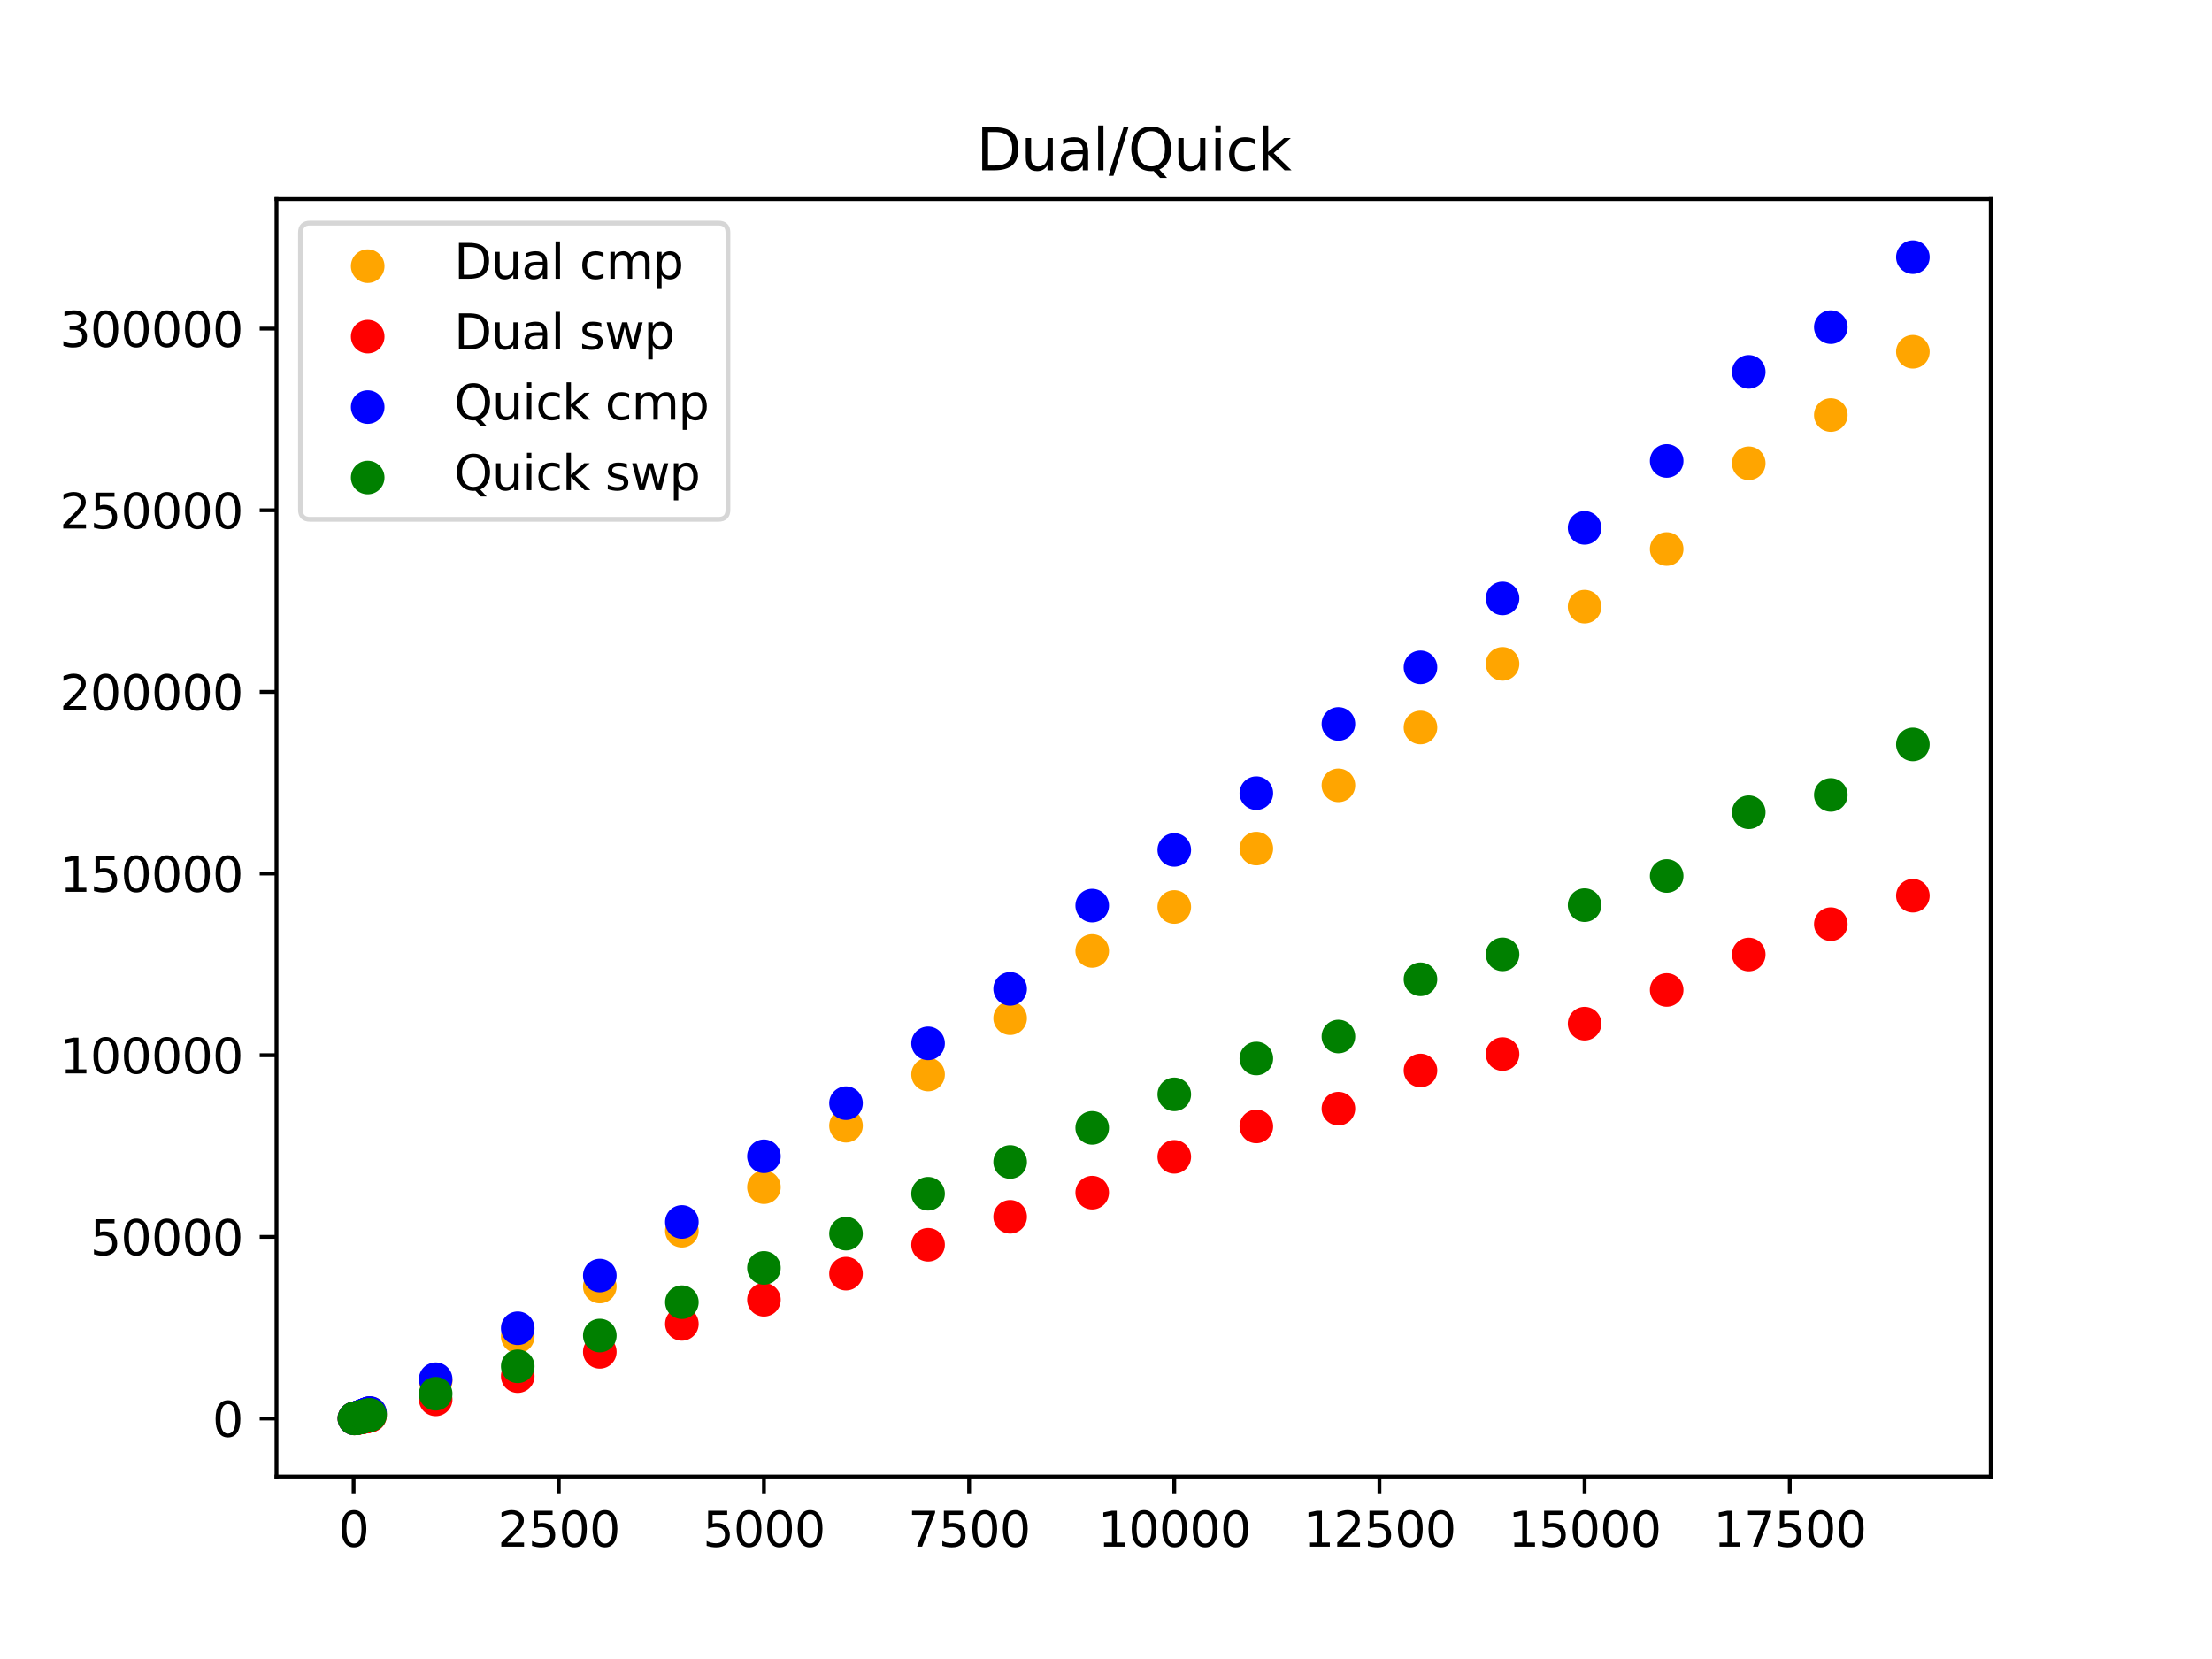 <?xml version="1.0" encoding="utf-8" standalone="no"?>
<!DOCTYPE svg PUBLIC "-//W3C//DTD SVG 1.1//EN"
  "http://www.w3.org/Graphics/SVG/1.1/DTD/svg11.dtd">
<svg xmlns:xlink="http://www.w3.org/1999/xlink" width="460.8pt" height="345.6pt" viewBox="0 0 460.8 345.6" xmlns="http://www.w3.org/2000/svg" version="1.1">
 <defs>
  <style type="text/css">*{stroke-linejoin: round; stroke-linecap: butt}</style>
 </defs>
 <g id="figure_1">
  <g id="patch_1">
   <path d="M 0 345.6 
L 460.8 345.6 
L 460.8 0 
L 0 0 
z
" style="fill: #ffffff"/>
  </g>
  <g id="axes_1">
   <g id="patch_2">
    <path d="M 57.6 307.584 
L 414.72 307.584 
L 414.72 41.472 
L 57.6 41.472 
z
" style="fill: #ffffff"/>
   </g>
   <g id="PathCollection_1">
    <defs>
     <path id="m08db406496" d="M 0 3 
C 0.796 3 1.559 2.684 2.121 2.121 
C 2.684 1.559 3 0.796 3 0 
C 3 -0.796 2.684 -1.559 2.121 -2.121 
C 1.559 -2.684 0.796 -3 0 -3 
C -0.796 -3 -1.559 -2.684 -2.121 -2.121 
C -2.684 -1.559 -3 -0.796 -3 0 
C -3 0.796 -2.684 1.559 -2.121 2.121 
C -1.559 2.684 -0.796 3 0 3 
z
" style="stroke: #ffa500"/>
    </defs>
    <g clip-path="url(#p56c7e9026c)">
     <use xlink:href="#m08db406496" x="73.833" y="295.484" style="fill: #ffa500; stroke: #ffa500"/>
     <use xlink:href="#m08db406496" x="74.004" y="295.453" style="fill: #ffa500; stroke: #ffa500"/>
     <use xlink:href="#m08db406496" x="74.175" y="295.408" style="fill: #ffa500; stroke: #ffa500"/>
     <use xlink:href="#m08db406496" x="74.346" y="295.364" style="fill: #ffa500; stroke: #ffa500"/>
     <use xlink:href="#m08db406496" x="74.517" y="295.323" style="fill: #ffa500; stroke: #ffa500"/>
     <use xlink:href="#m08db406496" x="74.688" y="295.272" style="fill: #ffa500; stroke: #ffa500"/>
     <use xlink:href="#m08db406496" x="74.858" y="295.212" style="fill: #ffa500; stroke: #ffa500"/>
     <use xlink:href="#m08db406496" x="75.029" y="295.146" style="fill: #ffa500; stroke: #ffa500"/>
     <use xlink:href="#m08db406496" x="75.2" y="295.096" style="fill: #ffa500; stroke: #ffa500"/>
     <use xlink:href="#m08db406496" x="75.371" y="295.047" style="fill: #ffa500; stroke: #ffa500"/>
     <use xlink:href="#m08db406496" x="75.542" y="294.991" style="fill: #ffa500; stroke: #ffa500"/>
     <use xlink:href="#m08db406496" x="75.713" y="294.919" style="fill: #ffa500; stroke: #ffa500"/>
     <use xlink:href="#m08db406496" x="75.884" y="294.887" style="fill: #ffa500; stroke: #ffa500"/>
     <use xlink:href="#m08db406496" x="76.055" y="294.801" style="fill: #ffa500; stroke: #ffa500"/>
     <use xlink:href="#m08db406496" x="76.226" y="294.754" style="fill: #ffa500; stroke: #ffa500"/>
     <use xlink:href="#m08db406496" x="76.397" y="294.678" style="fill: #ffa500; stroke: #ffa500"/>
     <use xlink:href="#m08db406496" x="76.568" y="294.603" style="fill: #ffa500; stroke: #ffa500"/>
     <use xlink:href="#m08db406496" x="76.739" y="294.552" style="fill: #ffa500; stroke: #ffa500"/>
     <use xlink:href="#m08db406496" x="76.91" y="294.474" style="fill: #ffa500; stroke: #ffa500"/>
     <use xlink:href="#m08db406496" x="77.081" y="294.404" style="fill: #ffa500; stroke: #ffa500"/>
     <use xlink:href="#m08db406496" x="90.758" y="287.738" style="fill: #ffa500; stroke: #ffa500"/>
     <use xlink:href="#m08db406496" x="107.854" y="278.417" style="fill: #ffa500; stroke: #ffa500"/>
     <use xlink:href="#m08db406496" x="124.95" y="268.012" style="fill: #ffa500; stroke: #ffa500"/>
     <use xlink:href="#m08db406496" x="142.046" y="256.386" style="fill: #ffa500; stroke: #ffa500"/>
     <use xlink:href="#m08db406496" x="159.142" y="247.314" style="fill: #ffa500; stroke: #ffa500"/>
     <use xlink:href="#m08db406496" x="176.238" y="234.508" style="fill: #ffa500; stroke: #ffa500"/>
     <use xlink:href="#m08db406496" x="193.334" y="223.841" style="fill: #ffa500; stroke: #ffa500"/>
     <use xlink:href="#m08db406496" x="210.43" y="212.108" style="fill: #ffa500; stroke: #ffa500"/>
     <use xlink:href="#m08db406496" x="227.526" y="198.099" style="fill: #ffa500; stroke: #ffa500"/>
     <use xlink:href="#m08db406496" x="244.623" y="188.94" style="fill: #ffa500; stroke: #ffa500"/>
     <use xlink:href="#m08db406496" x="261.719" y="176.776" style="fill: #ffa500; stroke: #ffa500"/>
     <use xlink:href="#m08db406496" x="278.815" y="163.598" style="fill: #ffa500; stroke: #ffa500"/>
     <use xlink:href="#m08db406496" x="295.911" y="151.552" style="fill: #ffa500; stroke: #ffa500"/>
     <use xlink:href="#m08db406496" x="313.007" y="138.29" style="fill: #ffa500; stroke: #ffa500"/>
     <use xlink:href="#m08db406496" x="330.103" y="126.376" style="fill: #ffa500; stroke: #ffa500"/>
     <use xlink:href="#m08db406496" x="347.199" y="114.377" style="fill: #ffa500; stroke: #ffa500"/>
     <use xlink:href="#m08db406496" x="364.295" y="96.508" style="fill: #ffa500; stroke: #ffa500"/>
     <use xlink:href="#m08db406496" x="381.391" y="86.459" style="fill: #ffa500; stroke: #ffa500"/>
     <use xlink:href="#m08db406496" x="398.487" y="73.281" style="fill: #ffa500; stroke: #ffa500"/>
    </g>
   </g>
   <g id="PathCollection_2">
    <defs>
     <path id="m6e230f4583" d="M 0 3 
C 0.796 3 1.559 2.684 2.121 2.121 
C 2.684 1.559 3 0.796 3 0 
C 3 -0.796 2.684 -1.559 2.121 -2.121 
C 1.559 -2.684 0.796 -3 0 -3 
C -0.796 -3 -1.559 -2.684 -2.121 -2.121 
C -2.684 -1.559 -3 -0.796 -3 0 
C -3 0.796 -2.684 1.559 -2.121 2.121 
C -1.559 2.684 -0.796 3 0 3 
z
" style="stroke: #ff0000"/>
    </defs>
    <g clip-path="url(#p56c7e9026c)">
     <use xlink:href="#m6e230f4583" x="73.833" y="295.488" style="fill: #ff0000; stroke: #ff0000"/>
     <use xlink:href="#m6e230f4583" x="74.004" y="295.467" style="fill: #ff0000; stroke: #ff0000"/>
     <use xlink:href="#m6e230f4583" x="74.175" y="295.445" style="fill: #ff0000; stroke: #ff0000"/>
     <use xlink:href="#m6e230f4583" x="74.346" y="295.417" style="fill: #ff0000; stroke: #ff0000"/>
     <use xlink:href="#m6e230f4583" x="74.517" y="295.395" style="fill: #ff0000; stroke: #ff0000"/>
     <use xlink:href="#m6e230f4583" x="74.688" y="295.361" style="fill: #ff0000; stroke: #ff0000"/>
     <use xlink:href="#m6e230f4583" x="74.858" y="295.321" style="fill: #ff0000; stroke: #ff0000"/>
     <use xlink:href="#m6e230f4583" x="75.029" y="295.314" style="fill: #ff0000; stroke: #ff0000"/>
     <use xlink:href="#m6e230f4583" x="75.2" y="295.268" style="fill: #ff0000; stroke: #ff0000"/>
     <use xlink:href="#m6e230f4583" x="75.371" y="295.246" style="fill: #ff0000; stroke: #ff0000"/>
     <use xlink:href="#m6e230f4583" x="75.542" y="295.222" style="fill: #ff0000; stroke: #ff0000"/>
     <use xlink:href="#m6e230f4583" x="75.713" y="295.17" style="fill: #ff0000; stroke: #ff0000"/>
     <use xlink:href="#m6e230f4583" x="75.884" y="295.152" style="fill: #ff0000; stroke: #ff0000"/>
     <use xlink:href="#m6e230f4583" x="76.055" y="295.115" style="fill: #ff0000; stroke: #ff0000"/>
     <use xlink:href="#m6e230f4583" x="76.226" y="295.099" style="fill: #ff0000; stroke: #ff0000"/>
     <use xlink:href="#m6e230f4583" x="76.397" y="295.066" style="fill: #ff0000; stroke: #ff0000"/>
     <use xlink:href="#m6e230f4583" x="76.568" y="295.033" style="fill: #ff0000; stroke: #ff0000"/>
     <use xlink:href="#m6e230f4583" x="76.739" y="294.973" style="fill: #ff0000; stroke: #ff0000"/>
     <use xlink:href="#m6e230f4583" x="76.91" y="294.943" style="fill: #ff0000; stroke: #ff0000"/>
     <use xlink:href="#m6e230f4583" x="77.081" y="294.905" style="fill: #ff0000; stroke: #ff0000"/>
     <use xlink:href="#m6e230f4583" x="90.758" y="291.513" style="fill: #ff0000; stroke: #ff0000"/>
     <use xlink:href="#m6e230f4583" x="107.854" y="286.675" style="fill: #ff0000; stroke: #ff0000"/>
     <use xlink:href="#m6e230f4583" x="124.95" y="281.615" style="fill: #ff0000; stroke: #ff0000"/>
     <use xlink:href="#m6e230f4583" x="142.046" y="275.79" style="fill: #ff0000; stroke: #ff0000"/>
     <use xlink:href="#m6e230f4583" x="159.142" y="270.766" style="fill: #ff0000; stroke: #ff0000"/>
     <use xlink:href="#m6e230f4583" x="176.238" y="265.323" style="fill: #ff0000; stroke: #ff0000"/>
     <use xlink:href="#m6e230f4583" x="193.334" y="259.309" style="fill: #ff0000; stroke: #ff0000"/>
     <use xlink:href="#m6e230f4583" x="210.43" y="253.485" style="fill: #ff0000; stroke: #ff0000"/>
     <use xlink:href="#m6e230f4583" x="227.526" y="248.45" style="fill: #ff0000; stroke: #ff0000"/>
     <use xlink:href="#m6e230f4583" x="244.623" y="240.989" style="fill: #ff0000; stroke: #ff0000"/>
     <use xlink:href="#m6e230f4583" x="261.719" y="234.651" style="fill: #ff0000; stroke: #ff0000"/>
     <use xlink:href="#m6e230f4583" x="278.815" y="230.95" style="fill: #ff0000; stroke: #ff0000"/>
     <use xlink:href="#m6e230f4583" x="295.911" y="223.005" style="fill: #ff0000; stroke: #ff0000"/>
     <use xlink:href="#m6e230f4583" x="313.007" y="219.581" style="fill: #ff0000; stroke: #ff0000"/>
     <use xlink:href="#m6e230f4583" x="330.103" y="213.245" style="fill: #ff0000; stroke: #ff0000"/>
     <use xlink:href="#m6e230f4583" x="347.199" y="206.228" style="fill: #ff0000; stroke: #ff0000"/>
     <use xlink:href="#m6e230f4583" x="364.295" y="198.841" style="fill: #ff0000; stroke: #ff0000"/>
     <use xlink:href="#m6e230f4583" x="381.391" y="192.52" style="fill: #ff0000; stroke: #ff0000"/>
     <use xlink:href="#m6e230f4583" x="398.487" y="186.593" style="fill: #ff0000; stroke: #ff0000"/>
    </g>
   </g>
   <g id="PathCollection_3">
    <defs>
     <path id="m1f45200db2" d="M 0 3 
C 0.796 3 1.559 2.684 2.121 2.121 
C 2.684 1.559 3 0.796 3 0 
C 3 -0.796 2.684 -1.559 2.121 -2.121 
C 1.559 -2.684 0.796 -3 0 -3 
C -0.796 -3 -1.559 -2.684 -2.121 -2.121 
C -2.684 -1.559 -3 -0.796 -3 0 
C -3 0.796 -2.684 1.559 -2.121 2.121 
C -1.559 2.684 -0.796 3 0 3 
z
" style="stroke: #0000ff"/>
    </defs>
    <g clip-path="url(#p56c7e9026c)">
     <use xlink:href="#m1f45200db2" x="73.833" y="295.481" style="fill: #0000ff; stroke: #0000ff"/>
     <use xlink:href="#m1f45200db2" x="74.004" y="295.449" style="fill: #0000ff; stroke: #0000ff"/>
     <use xlink:href="#m1f45200db2" x="74.175" y="295.412" style="fill: #0000ff; stroke: #0000ff"/>
     <use xlink:href="#m1f45200db2" x="74.346" y="295.353" style="fill: #0000ff; stroke: #0000ff"/>
     <use xlink:href="#m1f45200db2" x="74.517" y="295.317" style="fill: #0000ff; stroke: #0000ff"/>
     <use xlink:href="#m1f45200db2" x="74.688" y="295.257" style="fill: #0000ff; stroke: #0000ff"/>
     <use xlink:href="#m1f45200db2" x="74.858" y="295.189" style="fill: #0000ff; stroke: #0000ff"/>
     <use xlink:href="#m1f45200db2" x="75.029" y="295.142" style="fill: #0000ff; stroke: #0000ff"/>
     <use xlink:href="#m1f45200db2" x="75.2" y="295.071" style="fill: #0000ff; stroke: #0000ff"/>
     <use xlink:href="#m1f45200db2" x="75.371" y="295.029" style="fill: #0000ff; stroke: #0000ff"/>
     <use xlink:href="#m1f45200db2" x="75.542" y="294.948" style="fill: #0000ff; stroke: #0000ff"/>
     <use xlink:href="#m1f45200db2" x="75.713" y="294.892" style="fill: #0000ff; stroke: #0000ff"/>
     <use xlink:href="#m1f45200db2" x="75.884" y="294.799" style="fill: #0000ff; stroke: #0000ff"/>
     <use xlink:href="#m1f45200db2" x="76.055" y="294.761" style="fill: #0000ff; stroke: #0000ff"/>
     <use xlink:href="#m1f45200db2" x="76.226" y="294.685" style="fill: #0000ff; stroke: #0000ff"/>
     <use xlink:href="#m1f45200db2" x="76.397" y="294.615" style="fill: #0000ff; stroke: #0000ff"/>
     <use xlink:href="#m1f45200db2" x="76.568" y="294.556" style="fill: #0000ff; stroke: #0000ff"/>
     <use xlink:href="#m1f45200db2" x="76.739" y="294.477" style="fill: #0000ff; stroke: #0000ff"/>
     <use xlink:href="#m1f45200db2" x="76.91" y="294.417" style="fill: #0000ff; stroke: #0000ff"/>
     <use xlink:href="#m1f45200db2" x="77.081" y="294.373" style="fill: #0000ff; stroke: #0000ff"/>
     <use xlink:href="#m1f45200db2" x="90.758" y="287.319" style="fill: #0000ff; stroke: #0000ff"/>
     <use xlink:href="#m1f45200db2" x="107.854" y="276.701" style="fill: #0000ff; stroke: #0000ff"/>
     <use xlink:href="#m1f45200db2" x="124.95" y="265.721" style="fill: #0000ff; stroke: #0000ff"/>
     <use xlink:href="#m1f45200db2" x="142.046" y="254.555" style="fill: #0000ff; stroke: #0000ff"/>
     <use xlink:href="#m1f45200db2" x="159.142" y="240.874" style="fill: #0000ff; stroke: #0000ff"/>
     <use xlink:href="#m1f45200db2" x="176.238" y="229.809" style="fill: #0000ff; stroke: #0000ff"/>
     <use xlink:href="#m1f45200db2" x="193.334" y="217.349" style="fill: #0000ff; stroke: #0000ff"/>
     <use xlink:href="#m1f45200db2" x="210.43" y="206.002" style="fill: #0000ff; stroke: #0000ff"/>
     <use xlink:href="#m1f45200db2" x="227.526" y="188.651" style="fill: #0000ff; stroke: #0000ff"/>
     <use xlink:href="#m1f45200db2" x="244.623" y="177.058" style="fill: #0000ff; stroke: #0000ff"/>
     <use xlink:href="#m1f45200db2" x="261.719" y="165.229" style="fill: #0000ff; stroke: #0000ff"/>
     <use xlink:href="#m1f45200db2" x="278.815" y="150.811" style="fill: #0000ff; stroke: #0000ff"/>
     <use xlink:href="#m1f45200db2" x="295.911" y="139.015" style="fill: #0000ff; stroke: #0000ff"/>
     <use xlink:href="#m1f45200db2" x="313.007" y="124.655" style="fill: #0000ff; stroke: #0000ff"/>
     <use xlink:href="#m1f45200db2" x="330.103" y="109.962" style="fill: #0000ff; stroke: #0000ff"/>
     <use xlink:href="#m1f45200db2" x="347.199" y="96.021" style="fill: #0000ff; stroke: #0000ff"/>
     <use xlink:href="#m1f45200db2" x="364.295" y="77.471" style="fill: #0000ff; stroke: #0000ff"/>
     <use xlink:href="#m1f45200db2" x="381.391" y="68.153" style="fill: #0000ff; stroke: #0000ff"/>
     <use xlink:href="#m1f45200db2" x="398.487" y="53.568" style="fill: #0000ff; stroke: #0000ff"/>
    </g>
   </g>
   <g id="PathCollection_4">
    <defs>
     <path id="m65f45d17ea" d="M 0 3 
C 0.796 3 1.559 2.684 2.121 2.121 
C 2.684 1.559 3 0.796 3 0 
C 3 -0.796 2.684 -1.559 2.121 -2.121 
C 1.559 -2.684 0.796 -3 0 -3 
C -0.796 -3 -1.559 -2.684 -2.121 -2.121 
C -2.684 -1.559 -3 -0.796 -3 0 
C -3 0.796 -2.684 1.559 -2.121 2.121 
C -1.559 2.684 -0.796 3 0 3 
z
" style="stroke: #008000"/>
    </defs>
    <g clip-path="url(#p56c7e9026c)">
     <use xlink:href="#m65f45d17ea" x="73.833" y="295.483" style="fill: #008000; stroke: #008000"/>
     <use xlink:href="#m65f45d17ea" x="74.004" y="295.456" style="fill: #008000; stroke: #008000"/>
     <use xlink:href="#m65f45d17ea" x="74.175" y="295.426" style="fill: #008000; stroke: #008000"/>
     <use xlink:href="#m65f45d17ea" x="74.346" y="295.397" style="fill: #008000; stroke: #008000"/>
     <use xlink:href="#m65f45d17ea" x="74.517" y="295.37" style="fill: #008000; stroke: #008000"/>
     <use xlink:href="#m65f45d17ea" x="74.688" y="295.321" style="fill: #008000; stroke: #008000"/>
     <use xlink:href="#m65f45d17ea" x="74.858" y="295.268" style="fill: #008000; stroke: #008000"/>
     <use xlink:href="#m65f45d17ea" x="75.029" y="295.263" style="fill: #008000; stroke: #008000"/>
     <use xlink:href="#m65f45d17ea" x="75.2" y="295.195" style="fill: #008000; stroke: #008000"/>
     <use xlink:href="#m65f45d17ea" x="75.371" y="295.155" style="fill: #008000; stroke: #008000"/>
     <use xlink:href="#m65f45d17ea" x="75.542" y="295.13" style="fill: #008000; stroke: #008000"/>
     <use xlink:href="#m65f45d17ea" x="75.713" y="295.086" style="fill: #008000; stroke: #008000"/>
     <use xlink:href="#m65f45d17ea" x="75.884" y="295.024" style="fill: #008000; stroke: #008000"/>
     <use xlink:href="#m65f45d17ea" x="76.055" y="295" style="fill: #008000; stroke: #008000"/>
     <use xlink:href="#m65f45d17ea" x="76.226" y="294.947" style="fill: #008000; stroke: #008000"/>
     <use xlink:href="#m65f45d17ea" x="76.397" y="294.94" style="fill: #008000; stroke: #008000"/>
     <use xlink:href="#m65f45d17ea" x="76.568" y="294.866" style="fill: #008000; stroke: #008000"/>
     <use xlink:href="#m65f45d17ea" x="76.739" y="294.823" style="fill: #008000; stroke: #008000"/>
     <use xlink:href="#m65f45d17ea" x="76.91" y="294.78" style="fill: #008000; stroke: #008000"/>
     <use xlink:href="#m65f45d17ea" x="77.081" y="294.774" style="fill: #008000; stroke: #008000"/>
     <use xlink:href="#m65f45d17ea" x="90.758" y="290.339" style="fill: #008000; stroke: #008000"/>
     <use xlink:href="#m65f45d17ea" x="107.854" y="284.623" style="fill: #008000; stroke: #008000"/>
     <use xlink:href="#m65f45d17ea" x="124.95" y="278.218" style="fill: #008000; stroke: #008000"/>
     <use xlink:href="#m65f45d17ea" x="142.046" y="271.271" style="fill: #008000; stroke: #008000"/>
     <use xlink:href="#m65f45d17ea" x="159.142" y="264.13" style="fill: #008000; stroke: #008000"/>
     <use xlink:href="#m65f45d17ea" x="176.238" y="256.996" style="fill: #008000; stroke: #008000"/>
     <use xlink:href="#m65f45d17ea" x="193.334" y="248.675" style="fill: #008000; stroke: #008000"/>
     <use xlink:href="#m65f45d17ea" x="210.43" y="242.062" style="fill: #008000; stroke: #008000"/>
     <use xlink:href="#m65f45d17ea" x="227.526" y="234.953" style="fill: #008000; stroke: #008000"/>
     <use xlink:href="#m65f45d17ea" x="244.623" y="227.976" style="fill: #008000; stroke: #008000"/>
     <use xlink:href="#m65f45d17ea" x="261.719" y="220.505" style="fill: #008000; stroke: #008000"/>
     <use xlink:href="#m65f45d17ea" x="278.815" y="215.924" style="fill: #008000; stroke: #008000"/>
     <use xlink:href="#m65f45d17ea" x="295.911" y="204.004" style="fill: #008000; stroke: #008000"/>
     <use xlink:href="#m65f45d17ea" x="313.007" y="198.811" style="fill: #008000; stroke: #008000"/>
     <use xlink:href="#m65f45d17ea" x="330.103" y="188.56" style="fill: #008000; stroke: #008000"/>
     <use xlink:href="#m65f45d17ea" x="347.199" y="182.484" style="fill: #008000; stroke: #008000"/>
     <use xlink:href="#m65f45d17ea" x="364.295" y="169.208" style="fill: #008000; stroke: #008000"/>
     <use xlink:href="#m65f45d17ea" x="381.391" y="165.598" style="fill: #008000; stroke: #008000"/>
     <use xlink:href="#m65f45d17ea" x="398.487" y="155.078" style="fill: #008000; stroke: #008000"/>
    </g>
   </g>
   <g id="matplotlib.axis_1">
    <g id="xtick_1">
     <g id="line2d_1">
      <defs>
       <path id="m0b621513b3" d="M 0 0 
L 0 3.5 
" style="stroke: #000000; stroke-width: 0.8"/>
      </defs>
      <g>
       <use xlink:href="#m0b621513b3" x="73.662" y="307.584" style="stroke: #000000; stroke-width: 0.8"/>
      </g>
     </g>
     <g id="text_1">
      <!-- 0 -->
      <g transform="translate(70.481 322.182) scale(0.1 -0.1)">
       <defs>
        <path id="DejaVuSans-30" d="M 2034 4250 
Q 1547 4250 1301 3770 
Q 1056 3291 1056 2328 
Q 1056 1369 1301 889 
Q 1547 409 2034 409 
Q 2525 409 2770 889 
Q 3016 1369 3016 2328 
Q 3016 3291 2770 3770 
Q 2525 4250 2034 4250 
z
M 2034 4750 
Q 2819 4750 3233 4129 
Q 3647 3509 3647 2328 
Q 3647 1150 3233 529 
Q 2819 -91 2034 -91 
Q 1250 -91 836 529 
Q 422 1150 422 2328 
Q 422 3509 836 4129 
Q 1250 4750 2034 4750 
z
" transform="scale(0.016)"/>
       </defs>
       <use xlink:href="#DejaVuSans-30"/>
      </g>
     </g>
    </g>
    <g id="xtick_2">
     <g id="line2d_2">
      <g>
       <use xlink:href="#m0b621513b3" x="116.402" y="307.584" style="stroke: #000000; stroke-width: 0.8"/>
      </g>
     </g>
     <g id="text_2">
      <!-- 2500 -->
      <g transform="translate(103.677 322.182) scale(0.1 -0.1)">
       <defs>
        <path id="DejaVuSans-32" d="M 1228 531 
L 3431 531 
L 3431 0 
L 469 0 
L 469 531 
Q 828 903 1448 1529 
Q 2069 2156 2228 2338 
Q 2531 2678 2651 2914 
Q 2772 3150 2772 3378 
Q 2772 3750 2511 3984 
Q 2250 4219 1831 4219 
Q 1534 4219 1204 4116 
Q 875 4013 500 3803 
L 500 4441 
Q 881 4594 1212 4672 
Q 1544 4750 1819 4750 
Q 2544 4750 2975 4387 
Q 3406 4025 3406 3419 
Q 3406 3131 3298 2873 
Q 3191 2616 2906 2266 
Q 2828 2175 2409 1742 
Q 1991 1309 1228 531 
z
" transform="scale(0.016)"/>
        <path id="DejaVuSans-35" d="M 691 4666 
L 3169 4666 
L 3169 4134 
L 1269 4134 
L 1269 2991 
Q 1406 3038 1543 3061 
Q 1681 3084 1819 3084 
Q 2600 3084 3056 2656 
Q 3513 2228 3513 1497 
Q 3513 744 3044 326 
Q 2575 -91 1722 -91 
Q 1428 -91 1123 -41 
Q 819 9 494 109 
L 494 744 
Q 775 591 1075 516 
Q 1375 441 1709 441 
Q 2250 441 2565 725 
Q 2881 1009 2881 1497 
Q 2881 1984 2565 2268 
Q 2250 2553 1709 2553 
Q 1456 2553 1204 2497 
Q 953 2441 691 2322 
L 691 4666 
z
" transform="scale(0.016)"/>
       </defs>
       <use xlink:href="#DejaVuSans-32"/>
       <use xlink:href="#DejaVuSans-35" x="63.623"/>
       <use xlink:href="#DejaVuSans-30" x="127.246"/>
       <use xlink:href="#DejaVuSans-30" x="190.869"/>
      </g>
     </g>
    </g>
    <g id="xtick_3">
     <g id="line2d_3">
      <g>
       <use xlink:href="#m0b621513b3" x="159.142" y="307.584" style="stroke: #000000; stroke-width: 0.8"/>
      </g>
     </g>
     <g id="text_3">
      <!-- 5000 -->
      <g transform="translate(146.417 322.182) scale(0.1 -0.1)">
       <use xlink:href="#DejaVuSans-35"/>
       <use xlink:href="#DejaVuSans-30" x="63.623"/>
       <use xlink:href="#DejaVuSans-30" x="127.246"/>
       <use xlink:href="#DejaVuSans-30" x="190.869"/>
      </g>
     </g>
    </g>
    <g id="xtick_4">
     <g id="line2d_4">
      <g>
       <use xlink:href="#m0b621513b3" x="201.882" y="307.584" style="stroke: #000000; stroke-width: 0.8"/>
      </g>
     </g>
     <g id="text_4">
      <!-- 7500 -->
      <g transform="translate(189.157 322.182) scale(0.1 -0.1)">
       <defs>
        <path id="DejaVuSans-37" d="M 525 4666 
L 3525 4666 
L 3525 4397 
L 1831 0 
L 1172 0 
L 2766 4134 
L 525 4134 
L 525 4666 
z
" transform="scale(0.016)"/>
       </defs>
       <use xlink:href="#DejaVuSans-37"/>
       <use xlink:href="#DejaVuSans-35" x="63.623"/>
       <use xlink:href="#DejaVuSans-30" x="127.246"/>
       <use xlink:href="#DejaVuSans-30" x="190.869"/>
      </g>
     </g>
    </g>
    <g id="xtick_5">
     <g id="line2d_5">
      <g>
       <use xlink:href="#m0b621513b3" x="244.623" y="307.584" style="stroke: #000000; stroke-width: 0.8"/>
      </g>
     </g>
     <g id="text_5">
      <!-- 10000 -->
      <g transform="translate(228.716 322.182) scale(0.1 -0.1)">
       <defs>
        <path id="DejaVuSans-31" d="M 794 531 
L 1825 531 
L 1825 4091 
L 703 3866 
L 703 4441 
L 1819 4666 
L 2450 4666 
L 2450 531 
L 3481 531 
L 3481 0 
L 794 0 
L 794 531 
z
" transform="scale(0.016)"/>
       </defs>
       <use xlink:href="#DejaVuSans-31"/>
       <use xlink:href="#DejaVuSans-30" x="63.623"/>
       <use xlink:href="#DejaVuSans-30" x="127.246"/>
       <use xlink:href="#DejaVuSans-30" x="190.869"/>
       <use xlink:href="#DejaVuSans-30" x="254.492"/>
      </g>
     </g>
    </g>
    <g id="xtick_6">
     <g id="line2d_6">
      <g>
       <use xlink:href="#m0b621513b3" x="287.363" y="307.584" style="stroke: #000000; stroke-width: 0.8"/>
      </g>
     </g>
     <g id="text_6">
      <!-- 12500 -->
      <g transform="translate(271.457 322.182) scale(0.1 -0.1)">
       <use xlink:href="#DejaVuSans-31"/>
       <use xlink:href="#DejaVuSans-32" x="63.623"/>
       <use xlink:href="#DejaVuSans-35" x="127.246"/>
       <use xlink:href="#DejaVuSans-30" x="190.869"/>
       <use xlink:href="#DejaVuSans-30" x="254.492"/>
      </g>
     </g>
    </g>
    <g id="xtick_7">
     <g id="line2d_7">
      <g>
       <use xlink:href="#m0b621513b3" x="330.103" y="307.584" style="stroke: #000000; stroke-width: 0.8"/>
      </g>
     </g>
     <g id="text_7">
      <!-- 15000 -->
      <g transform="translate(314.197 322.182) scale(0.1 -0.1)">
       <use xlink:href="#DejaVuSans-31"/>
       <use xlink:href="#DejaVuSans-35" x="63.623"/>
       <use xlink:href="#DejaVuSans-30" x="127.246"/>
       <use xlink:href="#DejaVuSans-30" x="190.869"/>
       <use xlink:href="#DejaVuSans-30" x="254.492"/>
      </g>
     </g>
    </g>
    <g id="xtick_8">
     <g id="line2d_8">
      <g>
       <use xlink:href="#m0b621513b3" x="372.843" y="307.584" style="stroke: #000000; stroke-width: 0.8"/>
      </g>
     </g>
     <g id="text_8">
      <!-- 17500 -->
      <g transform="translate(356.937 322.182) scale(0.1 -0.1)">
       <use xlink:href="#DejaVuSans-31"/>
       <use xlink:href="#DejaVuSans-37" x="63.623"/>
       <use xlink:href="#DejaVuSans-35" x="127.246"/>
       <use xlink:href="#DejaVuSans-30" x="190.869"/>
       <use xlink:href="#DejaVuSans-30" x="254.492"/>
      </g>
     </g>
    </g>
   </g>
   <g id="matplotlib.axis_2">
    <g id="ytick_1">
     <g id="line2d_9">
      <defs>
       <path id="m77443530e0" d="M 0 0 
L -3.5 0 
" style="stroke: #000000; stroke-width: 0.8"/>
      </defs>
      <g>
       <use xlink:href="#m77443530e0" x="57.6" y="295.502" style="stroke: #000000; stroke-width: 0.8"/>
      </g>
     </g>
     <g id="text_9">
      <!-- 0 -->
      <g transform="translate(44.237 299.301) scale(0.1 -0.1)">
       <use xlink:href="#DejaVuSans-30"/>
      </g>
     </g>
    </g>
    <g id="ytick_2">
     <g id="line2d_10">
      <g>
       <use xlink:href="#m77443530e0" x="57.6" y="257.661" style="stroke: #000000; stroke-width: 0.8"/>
      </g>
     </g>
     <g id="text_10">
      <!-- 50000 -->
      <g transform="translate(18.788 261.46) scale(0.1 -0.1)">
       <use xlink:href="#DejaVuSans-35"/>
       <use xlink:href="#DejaVuSans-30" x="63.623"/>
       <use xlink:href="#DejaVuSans-30" x="127.246"/>
       <use xlink:href="#DejaVuSans-30" x="190.869"/>
       <use xlink:href="#DejaVuSans-30" x="254.492"/>
      </g>
     </g>
    </g>
    <g id="ytick_3">
     <g id="line2d_11">
      <g>
       <use xlink:href="#m77443530e0" x="57.6" y="219.82" style="stroke: #000000; stroke-width: 0.8"/>
      </g>
     </g>
     <g id="text_11">
      <!-- 100000 -->
      <g transform="translate(12.425 223.62) scale(0.1 -0.1)">
       <use xlink:href="#DejaVuSans-31"/>
       <use xlink:href="#DejaVuSans-30" x="63.623"/>
       <use xlink:href="#DejaVuSans-30" x="127.246"/>
       <use xlink:href="#DejaVuSans-30" x="190.869"/>
       <use xlink:href="#DejaVuSans-30" x="254.492"/>
       <use xlink:href="#DejaVuSans-30" x="318.115"/>
      </g>
     </g>
    </g>
    <g id="ytick_4">
     <g id="line2d_12">
      <g>
       <use xlink:href="#m77443530e0" x="57.6" y="181.98" style="stroke: #000000; stroke-width: 0.8"/>
      </g>
     </g>
     <g id="text_12">
      <!-- 150000 -->
      <g transform="translate(12.425 185.779) scale(0.1 -0.1)">
       <use xlink:href="#DejaVuSans-31"/>
       <use xlink:href="#DejaVuSans-35" x="63.623"/>
       <use xlink:href="#DejaVuSans-30" x="127.246"/>
       <use xlink:href="#DejaVuSans-30" x="190.869"/>
       <use xlink:href="#DejaVuSans-30" x="254.492"/>
       <use xlink:href="#DejaVuSans-30" x="318.115"/>
      </g>
     </g>
    </g>
    <g id="ytick_5">
     <g id="line2d_13">
      <g>
       <use xlink:href="#m77443530e0" x="57.6" y="144.139" style="stroke: #000000; stroke-width: 0.8"/>
      </g>
     </g>
     <g id="text_13">
      <!-- 200000 -->
      <g transform="translate(12.425 147.938) scale(0.1 -0.1)">
       <use xlink:href="#DejaVuSans-32"/>
       <use xlink:href="#DejaVuSans-30" x="63.623"/>
       <use xlink:href="#DejaVuSans-30" x="127.246"/>
       <use xlink:href="#DejaVuSans-30" x="190.869"/>
       <use xlink:href="#DejaVuSans-30" x="254.492"/>
       <use xlink:href="#DejaVuSans-30" x="318.115"/>
      </g>
     </g>
    </g>
    <g id="ytick_6">
     <g id="line2d_14">
      <g>
       <use xlink:href="#m77443530e0" x="57.6" y="106.298" style="stroke: #000000; stroke-width: 0.8"/>
      </g>
     </g>
     <g id="text_14">
      <!-- 250000 -->
      <g transform="translate(12.425 110.098) scale(0.1 -0.1)">
       <use xlink:href="#DejaVuSans-32"/>
       <use xlink:href="#DejaVuSans-35" x="63.623"/>
       <use xlink:href="#DejaVuSans-30" x="127.246"/>
       <use xlink:href="#DejaVuSans-30" x="190.869"/>
       <use xlink:href="#DejaVuSans-30" x="254.492"/>
       <use xlink:href="#DejaVuSans-30" x="318.115"/>
      </g>
     </g>
    </g>
    <g id="ytick_7">
     <g id="line2d_15">
      <g>
       <use xlink:href="#m77443530e0" x="57.6" y="68.458" style="stroke: #000000; stroke-width: 0.8"/>
      </g>
     </g>
     <g id="text_15">
      <!-- 300000 -->
      <g transform="translate(12.425 72.257) scale(0.1 -0.1)">
       <defs>
        <path id="DejaVuSans-33" d="M 2597 2516 
Q 3050 2419 3304 2112 
Q 3559 1806 3559 1356 
Q 3559 666 3084 287 
Q 2609 -91 1734 -91 
Q 1441 -91 1130 -33 
Q 819 25 488 141 
L 488 750 
Q 750 597 1062 519 
Q 1375 441 1716 441 
Q 2309 441 2620 675 
Q 2931 909 2931 1356 
Q 2931 1769 2642 2001 
Q 2353 2234 1838 2234 
L 1294 2234 
L 1294 2753 
L 1863 2753 
Q 2328 2753 2575 2939 
Q 2822 3125 2822 3475 
Q 2822 3834 2567 4026 
Q 2313 4219 1838 4219 
Q 1578 4219 1281 4162 
Q 984 4106 628 3988 
L 628 4550 
Q 988 4650 1302 4700 
Q 1616 4750 1894 4750 
Q 2613 4750 3031 4423 
Q 3450 4097 3450 3541 
Q 3450 3153 3228 2886 
Q 3006 2619 2597 2516 
z
" transform="scale(0.016)"/>
       </defs>
       <use xlink:href="#DejaVuSans-33"/>
       <use xlink:href="#DejaVuSans-30" x="63.623"/>
       <use xlink:href="#DejaVuSans-30" x="127.246"/>
       <use xlink:href="#DejaVuSans-30" x="190.869"/>
       <use xlink:href="#DejaVuSans-30" x="254.492"/>
       <use xlink:href="#DejaVuSans-30" x="318.115"/>
      </g>
     </g>
    </g>
   </g>
   <g id="patch_3">
    <path d="M 57.6 307.584 
L 57.6 41.472 
" style="fill: none; stroke: #000000; stroke-width: 0.8; stroke-linejoin: miter; stroke-linecap: square"/>
   </g>
   <g id="patch_4">
    <path d="M 414.72 307.584 
L 414.72 41.472 
" style="fill: none; stroke: #000000; stroke-width: 0.8; stroke-linejoin: miter; stroke-linecap: square"/>
   </g>
   <g id="patch_5">
    <path d="M 57.6 307.584 
L 414.72 307.584 
" style="fill: none; stroke: #000000; stroke-width: 0.8; stroke-linejoin: miter; stroke-linecap: square"/>
   </g>
   <g id="patch_6">
    <path d="M 57.6 41.472 
L 414.72 41.472 
" style="fill: none; stroke: #000000; stroke-width: 0.8; stroke-linejoin: miter; stroke-linecap: square"/>
   </g>
   <g id="text_16">
    <!-- Dual/Quick -->
    <g transform="translate(203.407 35.472) scale(0.12 -0.12)">
     <defs>
      <path id="DejaVuSans-44" d="M 1259 4147 
L 1259 519 
L 2022 519 
Q 2988 519 3436 956 
Q 3884 1394 3884 2338 
Q 3884 3275 3436 3711 
Q 2988 4147 2022 4147 
L 1259 4147 
z
M 628 4666 
L 1925 4666 
Q 3281 4666 3915 4102 
Q 4550 3538 4550 2338 
Q 4550 1131 3912 565 
Q 3275 0 1925 0 
L 628 0 
L 628 4666 
z
" transform="scale(0.016)"/>
      <path id="DejaVuSans-75" d="M 544 1381 
L 544 3500 
L 1119 3500 
L 1119 1403 
Q 1119 906 1312 657 
Q 1506 409 1894 409 
Q 2359 409 2629 706 
Q 2900 1003 2900 1516 
L 2900 3500 
L 3475 3500 
L 3475 0 
L 2900 0 
L 2900 538 
Q 2691 219 2414 64 
Q 2138 -91 1772 -91 
Q 1169 -91 856 284 
Q 544 659 544 1381 
z
M 1991 3584 
L 1991 3584 
z
" transform="scale(0.016)"/>
      <path id="DejaVuSans-61" d="M 2194 1759 
Q 1497 1759 1228 1600 
Q 959 1441 959 1056 
Q 959 750 1161 570 
Q 1363 391 1709 391 
Q 2188 391 2477 730 
Q 2766 1069 2766 1631 
L 2766 1759 
L 2194 1759 
z
M 3341 1997 
L 3341 0 
L 2766 0 
L 2766 531 
Q 2569 213 2275 61 
Q 1981 -91 1556 -91 
Q 1019 -91 701 211 
Q 384 513 384 1019 
Q 384 1609 779 1909 
Q 1175 2209 1959 2209 
L 2766 2209 
L 2766 2266 
Q 2766 2663 2505 2880 
Q 2244 3097 1772 3097 
Q 1472 3097 1187 3025 
Q 903 2953 641 2809 
L 641 3341 
Q 956 3463 1253 3523 
Q 1550 3584 1831 3584 
Q 2591 3584 2966 3190 
Q 3341 2797 3341 1997 
z
" transform="scale(0.016)"/>
      <path id="DejaVuSans-6c" d="M 603 4863 
L 1178 4863 
L 1178 0 
L 603 0 
L 603 4863 
z
" transform="scale(0.016)"/>
      <path id="DejaVuSans-2f" d="M 1625 4666 
L 2156 4666 
L 531 -594 
L 0 -594 
L 1625 4666 
z
" transform="scale(0.016)"/>
      <path id="DejaVuSans-51" d="M 2522 4238 
Q 1834 4238 1429 3725 
Q 1025 3213 1025 2328 
Q 1025 1447 1429 934 
Q 1834 422 2522 422 
Q 3209 422 3611 934 
Q 4013 1447 4013 2328 
Q 4013 3213 3611 3725 
Q 3209 4238 2522 4238 
z
M 3406 84 
L 4238 -825 
L 3475 -825 
L 2784 -78 
Q 2681 -84 2626 -87 
Q 2572 -91 2522 -91 
Q 1538 -91 948 567 
Q 359 1225 359 2328 
Q 359 3434 948 4092 
Q 1538 4750 2522 4750 
Q 3503 4750 4090 4092 
Q 4678 3434 4678 2328 
Q 4678 1516 4351 937 
Q 4025 359 3406 84 
z
" transform="scale(0.016)"/>
      <path id="DejaVuSans-69" d="M 603 3500 
L 1178 3500 
L 1178 0 
L 603 0 
L 603 3500 
z
M 603 4863 
L 1178 4863 
L 1178 4134 
L 603 4134 
L 603 4863 
z
" transform="scale(0.016)"/>
      <path id="DejaVuSans-63" d="M 3122 3366 
L 3122 2828 
Q 2878 2963 2633 3030 
Q 2388 3097 2138 3097 
Q 1578 3097 1268 2742 
Q 959 2388 959 1747 
Q 959 1106 1268 751 
Q 1578 397 2138 397 
Q 2388 397 2633 464 
Q 2878 531 3122 666 
L 3122 134 
Q 2881 22 2623 -34 
Q 2366 -91 2075 -91 
Q 1284 -91 818 406 
Q 353 903 353 1747 
Q 353 2603 823 3093 
Q 1294 3584 2113 3584 
Q 2378 3584 2631 3529 
Q 2884 3475 3122 3366 
z
" transform="scale(0.016)"/>
      <path id="DejaVuSans-6b" d="M 581 4863 
L 1159 4863 
L 1159 1991 
L 2875 3500 
L 3609 3500 
L 1753 1863 
L 3688 0 
L 2938 0 
L 1159 1709 
L 1159 0 
L 581 0 
L 581 4863 
z
" transform="scale(0.016)"/>
     </defs>
     <use xlink:href="#DejaVuSans-44"/>
     <use xlink:href="#DejaVuSans-75" x="77.002"/>
     <use xlink:href="#DejaVuSans-61" x="140.381"/>
     <use xlink:href="#DejaVuSans-6c" x="201.66"/>
     <use xlink:href="#DejaVuSans-2f" x="229.443"/>
     <use xlink:href="#DejaVuSans-51" x="263.135"/>
     <use xlink:href="#DejaVuSans-75" x="341.846"/>
     <use xlink:href="#DejaVuSans-69" x="405.225"/>
     <use xlink:href="#DejaVuSans-63" x="433.008"/>
     <use xlink:href="#DejaVuSans-6b" x="487.988"/>
    </g>
   </g>
   <g id="legend_1">
    <g id="patch_7">
     <path d="M 64.6 108.184 
L 149.642 108.184 
Q 151.642 108.184 151.642 106.184 
L 151.642 48.472 
Q 151.642 46.472 149.642 46.472 
L 64.6 46.472 
Q 62.6 46.472 62.6 48.472 
L 62.6 106.184 
Q 62.6 108.184 64.6 108.184 
z
" style="fill: #ffffff; opacity: 0.8; stroke: #cccccc; stroke-linejoin: miter"/>
    </g>
    <g id="PathCollection_5">
     <g>
      <use xlink:href="#m08db406496" x="76.6" y="55.445" style="fill: #ffa500; stroke: #ffa500"/>
     </g>
    </g>
    <g id="text_17">
     <!-- Dual cmp -->
     <g transform="translate(94.6 58.07) scale(0.1 -0.1)">
      <defs>
       <path id="DejaVuSans-20" transform="scale(0.016)"/>
       <path id="DejaVuSans-6d" d="M 3328 2828 
Q 3544 3216 3844 3400 
Q 4144 3584 4550 3584 
Q 5097 3584 5394 3201 
Q 5691 2819 5691 2113 
L 5691 0 
L 5113 0 
L 5113 2094 
Q 5113 2597 4934 2840 
Q 4756 3084 4391 3084 
Q 3944 3084 3684 2787 
Q 3425 2491 3425 1978 
L 3425 0 
L 2847 0 
L 2847 2094 
Q 2847 2600 2669 2842 
Q 2491 3084 2119 3084 
Q 1678 3084 1418 2786 
Q 1159 2488 1159 1978 
L 1159 0 
L 581 0 
L 581 3500 
L 1159 3500 
L 1159 2956 
Q 1356 3278 1631 3431 
Q 1906 3584 2284 3584 
Q 2666 3584 2933 3390 
Q 3200 3197 3328 2828 
z
" transform="scale(0.016)"/>
       <path id="DejaVuSans-70" d="M 1159 525 
L 1159 -1331 
L 581 -1331 
L 581 3500 
L 1159 3500 
L 1159 2969 
Q 1341 3281 1617 3432 
Q 1894 3584 2278 3584 
Q 2916 3584 3314 3078 
Q 3713 2572 3713 1747 
Q 3713 922 3314 415 
Q 2916 -91 2278 -91 
Q 1894 -91 1617 61 
Q 1341 213 1159 525 
z
M 3116 1747 
Q 3116 2381 2855 2742 
Q 2594 3103 2138 3103 
Q 1681 3103 1420 2742 
Q 1159 2381 1159 1747 
Q 1159 1113 1420 752 
Q 1681 391 2138 391 
Q 2594 391 2855 752 
Q 3116 1113 3116 1747 
z
" transform="scale(0.016)"/>
      </defs>
      <use xlink:href="#DejaVuSans-44"/>
      <use xlink:href="#DejaVuSans-75" x="77.002"/>
      <use xlink:href="#DejaVuSans-61" x="140.381"/>
      <use xlink:href="#DejaVuSans-6c" x="201.66"/>
      <use xlink:href="#DejaVuSans-20" x="229.443"/>
      <use xlink:href="#DejaVuSans-63" x="261.23"/>
      <use xlink:href="#DejaVuSans-6d" x="316.211"/>
      <use xlink:href="#DejaVuSans-70" x="413.623"/>
     </g>
    </g>
    <g id="PathCollection_6">
     <g>
      <use xlink:href="#m6e230f4583" x="76.6" y="70.124" style="fill: #ff0000; stroke: #ff0000"/>
     </g>
    </g>
    <g id="text_18">
     <!-- Dual swp -->
     <g transform="translate(94.6 72.749) scale(0.1 -0.1)">
      <defs>
       <path id="DejaVuSans-73" d="M 2834 3397 
L 2834 2853 
Q 2591 2978 2328 3040 
Q 2066 3103 1784 3103 
Q 1356 3103 1142 2972 
Q 928 2841 928 2578 
Q 928 2378 1081 2264 
Q 1234 2150 1697 2047 
L 1894 2003 
Q 2506 1872 2764 1633 
Q 3022 1394 3022 966 
Q 3022 478 2636 193 
Q 2250 -91 1575 -91 
Q 1294 -91 989 -36 
Q 684 19 347 128 
L 347 722 
Q 666 556 975 473 
Q 1284 391 1588 391 
Q 1994 391 2212 530 
Q 2431 669 2431 922 
Q 2431 1156 2273 1281 
Q 2116 1406 1581 1522 
L 1381 1569 
Q 847 1681 609 1914 
Q 372 2147 372 2553 
Q 372 3047 722 3315 
Q 1072 3584 1716 3584 
Q 2034 3584 2315 3537 
Q 2597 3491 2834 3397 
z
" transform="scale(0.016)"/>
       <path id="DejaVuSans-77" d="M 269 3500 
L 844 3500 
L 1563 769 
L 2278 3500 
L 2956 3500 
L 3675 769 
L 4391 3500 
L 4966 3500 
L 4050 0 
L 3372 0 
L 2619 2869 
L 1863 0 
L 1184 0 
L 269 3500 
z
" transform="scale(0.016)"/>
      </defs>
      <use xlink:href="#DejaVuSans-44"/>
      <use xlink:href="#DejaVuSans-75" x="77.002"/>
      <use xlink:href="#DejaVuSans-61" x="140.381"/>
      <use xlink:href="#DejaVuSans-6c" x="201.66"/>
      <use xlink:href="#DejaVuSans-20" x="229.443"/>
      <use xlink:href="#DejaVuSans-73" x="261.23"/>
      <use xlink:href="#DejaVuSans-77" x="313.33"/>
      <use xlink:href="#DejaVuSans-70" x="395.117"/>
     </g>
    </g>
    <g id="PathCollection_7">
     <g>
      <use xlink:href="#m1f45200db2" x="76.6" y="84.802" style="fill: #0000ff; stroke: #0000ff"/>
     </g>
    </g>
    <g id="text_19">
     <!-- Quick cmp -->
     <g transform="translate(94.6 87.427) scale(0.1 -0.1)">
      <use xlink:href="#DejaVuSans-51"/>
      <use xlink:href="#DejaVuSans-75" x="78.711"/>
      <use xlink:href="#DejaVuSans-69" x="142.09"/>
      <use xlink:href="#DejaVuSans-63" x="169.873"/>
      <use xlink:href="#DejaVuSans-6b" x="224.854"/>
      <use xlink:href="#DejaVuSans-20" x="282.764"/>
      <use xlink:href="#DejaVuSans-63" x="314.551"/>
      <use xlink:href="#DejaVuSans-6d" x="369.531"/>
      <use xlink:href="#DejaVuSans-70" x="466.943"/>
     </g>
    </g>
    <g id="PathCollection_8">
     <g>
      <use xlink:href="#m65f45d17ea" x="76.6" y="99.48" style="fill: #008000; stroke: #008000"/>
     </g>
    </g>
    <g id="text_20">
     <!-- Quick swp -->
     <g transform="translate(94.6 102.105) scale(0.1 -0.1)">
      <use xlink:href="#DejaVuSans-51"/>
      <use xlink:href="#DejaVuSans-75" x="78.711"/>
      <use xlink:href="#DejaVuSans-69" x="142.09"/>
      <use xlink:href="#DejaVuSans-63" x="169.873"/>
      <use xlink:href="#DejaVuSans-6b" x="224.854"/>
      <use xlink:href="#DejaVuSans-20" x="282.764"/>
      <use xlink:href="#DejaVuSans-73" x="314.551"/>
      <use xlink:href="#DejaVuSans-77" x="366.65"/>
      <use xlink:href="#DejaVuSans-70" x="448.438"/>
     </g>
    </g>
   </g>
  </g>
 </g>
 <defs>
  <clipPath id="p56c7e9026c">
   <rect x="57.6" y="41.472" width="357.12" height="266.112"/>
  </clipPath>
 </defs>
</svg>
